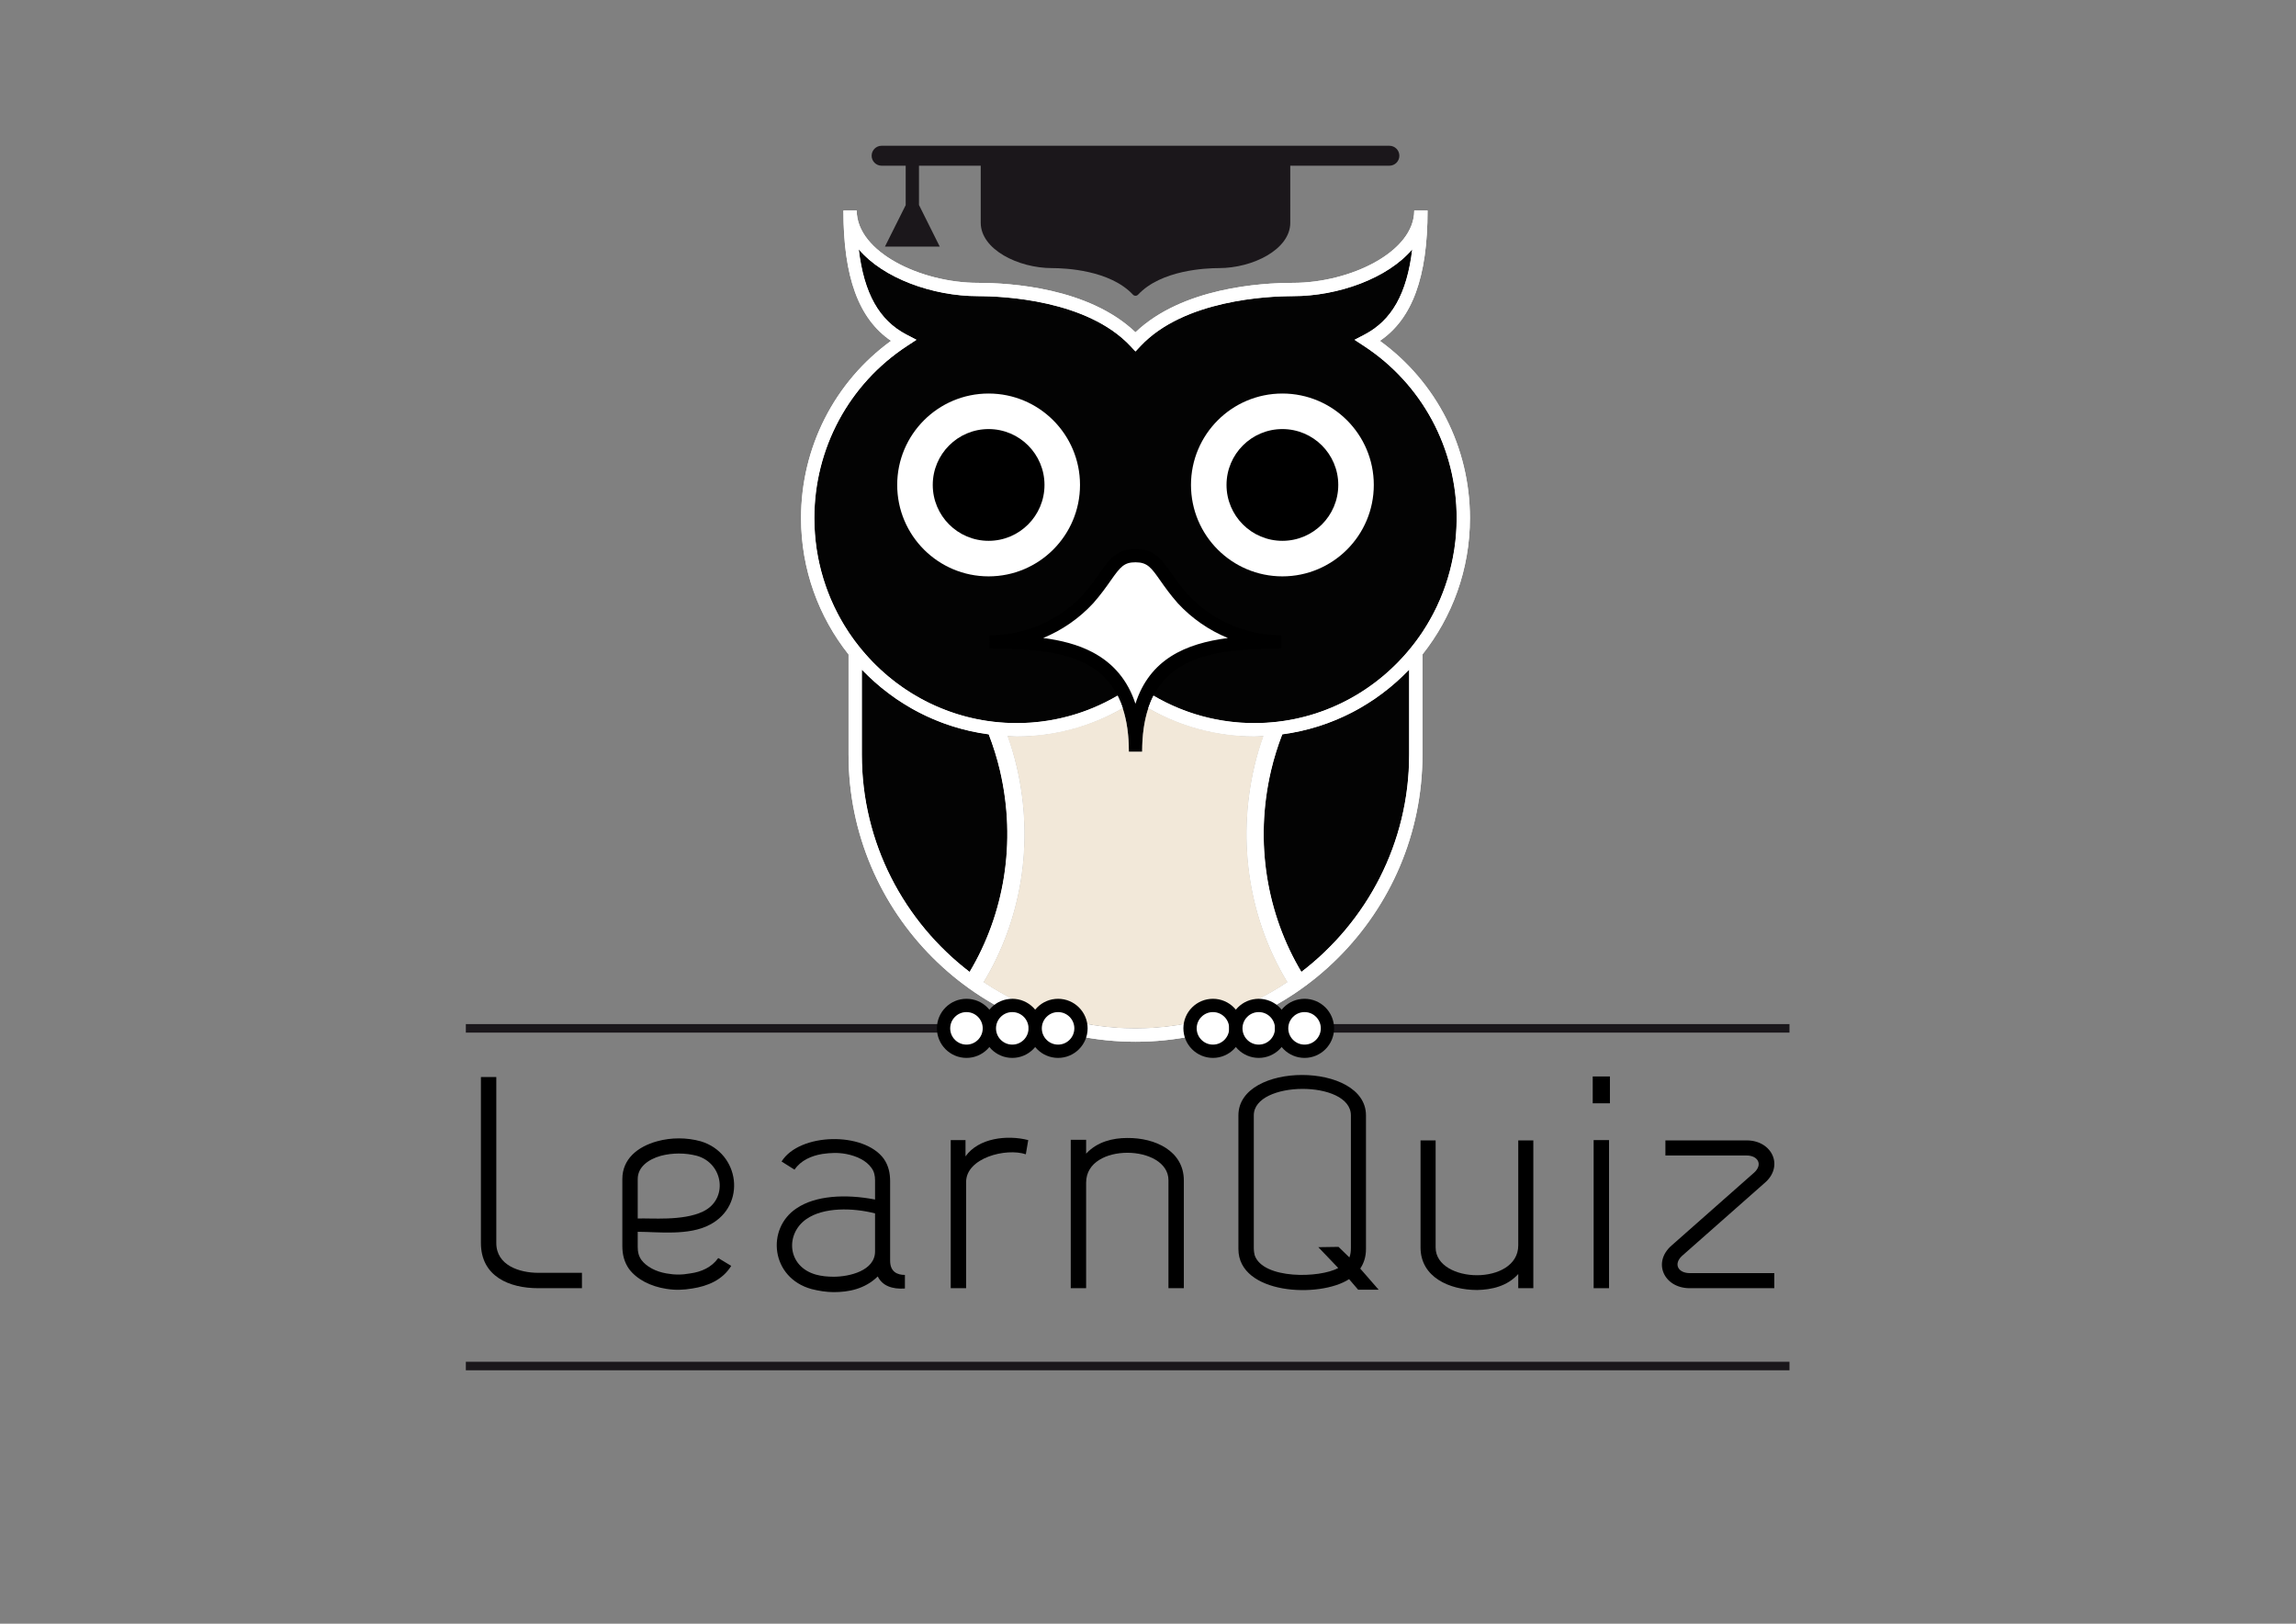 <?xml version="1.0" encoding="utf-8"?>
<!-- Generator: Adobe Illustrator 14.0.0, SVG Export Plug-In . SVG Version: 6.00 Build 43363)  -->
<!DOCTYPE svg PUBLIC "-//W3C//DTD SVG 1.1//EN" "http://www.w3.org/Graphics/SVG/1.1/DTD/svg11.dtd">
<svg version="1.1"
	 xmlns:x="http://ns.adobe.com/Extensibility/1.0/" xmlns:i="http://ns.adobe.com/AdobeIllustrator/10.0/" xmlns:graph="http://ns.adobe.com/Graphs/1.0/" i:viewOrigin="0 595.2803" i:rulerOrigin="0 0" i:pageBounds="0 595.2803 841.8896 0"
	 xmlns="http://www.w3.org/2000/svg" xmlns:xlink="http://www.w3.org/1999/xlink" xmlns:a="http://ns.adobe.com/AdobeSVGViewerExtensions/3.0/"
	 x="0px" y="0px" width="841.89px" height="595.28px" viewBox="0 0 841.89 595.28" enable-background="new 0 0 841.89 595.28"
	 xml:space="preserve">
<rect x="0" y="0" width="841.89" height="595.28" fill="#808080" stroke="none"/>
<g id="Calque_1" i:knockout="Off" i:layer="yes" i:dimmedPercent="50" i:rgbTrio="#4F008000FFFF">
	<line i:knockout="Off" fill="none" stroke="#1A171B" stroke-width="3.127" x1="170.814" y1="377.01" x2="656.164" y2="377.01"/>
	<line i:knockout="Off" fill="none" stroke="#1A171B" stroke-width="3.127" x1="170.814" y1="500.805" x2="656.164" y2="500.805"/>
	<g i:knockout="Off">
		<path i:knockout="Off" d="M213.386,466.634v5.64h-16.034c-10.616,0-21.011-4.312-21.011-16.587c0-20.236,0-40.583,0-60.819h5.64
			v60.819c0,8.293,8.625,10.947,15.371,10.947H213.386z"/>
		<path i:knockout="Off" d="M233.839,457.234c0,1.77,0.332,3.207,1.327,4.645c1.88,2.543,5.308,4.312,9.178,4.977
			c2.986,0.553,5.75,0.553,8.736,0c4.091-0.554,7.851-2.212,10.284-5.64l4.755,2.875c-3.207,5.197-8.625,7.408-14.265,8.293
			c-3.317,0.553-6.303,0.664-9.621,0.11c-5.639-0.884-10.726-3.428-13.601-7.298c-1.77-2.543-2.433-5.308-2.433-8.404v-24.549
			c0-7.298,5.529-11.832,12.717-13.822c5.197-1.438,10.837-1.438,16.034,0c14.375,4.312,16.809,23.443,3.428,30.521
			c-7.741,4.201-19.13,2.653-26.54,2.653V457.234z M233.839,446.729c4.755-0.222,16.477,0.995,23.886-2.544
			c9.399-4.423,7.63-17.692-2.212-20.457c-4.202-1.105-8.957-1.105-13.159,0c-4.755,1.327-8.515,4.202-8.515,8.515V446.729z"/>
		<path i:knockout="Off" d="M320.861,432.686c0-1.658-0.332-3.207-1.327-4.533c-1.88-2.654-5.308-4.312-9.289-5.088
			c-2.985-0.553-5.64-0.441-8.736,0c-3.981,0.664-7.851,2.322-10.173,5.751l-4.755-2.985c6.524-10.506,30.188-11.059,37.487-0.996
			c1.769,2.544,2.322,5.309,2.322,8.294v29.083c0,4.091,2.654,5.197,5.418,5.197v4.976c-4.645,0.332-8.294-0.995-9.953-4.423
			c-4.755,4.645-10.726,5.75-16.145,5.75c-2.654,0-5.418-0.442-8.072-1.105c-15.039-4.092-16.808-22.227-5.529-29.636
			c6.856-4.645,17.804-5.308,28.751-3.207V432.686z M320.861,444.85c-8.183-2.102-18.909-2.322-25.212,2.101
			c-7.74,5.419-7.077,17.361,3.539,20.347c1.991,0.554,4.202,0.774,6.524,0.774c5.75,0,15.149-2.212,15.149-9.289V444.85z"/>
		<path i:knockout="Off" d="M348.612,472.273v-24.659v-14.155v-15.48h5.418v5.971c4.755-6.744,15.26-7.961,23.001-5.971
			l-0.885,5.197c-7.298-2.433-21.895,1.327-21.895,10.174v38.924H348.612z"/>
		<path i:knockout="Off" d="M428.446,472.273v-39.588c0-6.523-7.52-10.062-15.039-10.062s-15.149,3.428-15.149,10.947v38.703h-5.64
			v-54.406h5.64v5.088c4.091-4.424,9.842-5.75,15.039-5.75c10.284-0.111,20.789,4.754,20.789,15.592v39.477H428.446z"/>
		<path i:knockout="Off" d="M454.097,408.91c0-19.793,46.775-19.683,46.775,0v48.988c0,2.875-0.774,5.197-2.101,7.188l6.745,7.74
			h-7.52l-3.317-3.87c-10.837,7.077-40.583,5.64-40.583-11.058V408.91z M483.4,457.234l7.409-0.11l3.98,3.87
			c0.442-1.105,0.553-2.322,0.553-3.538V408.91c0-13.048-35.606-12.826-35.606,0v48.546c0,1.326,0.221,2.322,0.332,2.764
			c3.096,8.847,23.885,8.404,30.631,4.645L483.4,457.234z"/>
		<path i:knockout="Off" d="M526.41,418.089v39.256c0,6.635,7.63,10.174,15.149,10.174s15.149-3.539,15.149-10.947v-38.482h5.529
			v54.185h-5.529v-5.197c-4.091,4.534-9.841,5.75-15.038,5.86c-10.284,0-20.79-4.755-20.79-15.592v-39.256H526.41z"/>
		<path i:knockout="Off" d="M584.018,394.646h6.303v9.842h-6.303V394.646z M584.35,417.979h5.64v54.295h-5.64V417.979z"/>
		<path i:knockout="Off" d="M610.666,418.089h29.967c9.289,0.11,13.602,9.62,6.303,15.702l-30.188,26.65
			c-3.206,2.985-1.438,6.303,2.876,6.303h30.962v5.529h-31.184c-9.289-0.11-13.602-9.51-6.414-15.702l30.188-26.65
			c3.317-2.985,1.438-6.303-2.764-6.303h-29.746V418.089z"/>
	</g>
	<g i:knockout="Off">
		<path fill="#FFFFFF" d="M505.966,124.957c11.906-8.089,17.482-23.411,17.482-47.765h-4.873c0,15.175-23.486,26.514-44.48,26.514
			c-11.877,0-40.646,1.808-57.739,18.12c-17.092-16.312-45.862-18.12-57.739-18.12c-20.994,0-44.481-11.339-44.481-26.514h-4.873
			c0,24.354,5.577,39.676,17.482,47.765c-20.746,15.056-33.014,39.066-33.014,64.99c0,18.91,6.543,36.278,17.416,49.982v36.769
			c0,58.022,47.194,105.218,105.208,105.218c58.019,0,105.216-47.193,105.216-105.218v-36.769
			c10.873-13.704,17.416-31.072,17.416-49.982C538.989,164.023,526.718,140.013,505.966,124.957z M316.021,276.698v-31.182
			c12.134,12.705,28.379,21.308,46.533,23.708c1.651,4.281,3.036,8.688,4.097,13.214c6.224,26.6,1.399,52.941-11.116,73.884
			C331.571,337.967,316.021,309.15,316.021,276.698z M360.616,360.075c13.562-22.374,18.782-50.606,12.125-79.066
			c-0.895-3.819-2.018-7.556-3.321-11.215c1.123,0.047,2.217,0.176,3.35,0.176c15.584,0,30.616-4.597,43.587-13.31
			c12.971,8.713,28.007,13.31,43.585,13.31c1.139,0,2.238-0.129,3.359-0.176c-1.303,3.659-2.422,7.396-3.316,11.215
			c-6.656,28.46-1.436,56.692,12.121,79.066c-15.955,10.706-35.131,16.968-55.75,16.968
			C395.743,377.043,376.571,370.781,360.616,360.075z M516.702,276.698c0,32.447-15.551,61.265-39.514,79.617
			c-12.516-20.941-17.336-47.284-11.111-73.879c1.062-4.525,2.441-8.938,4.098-13.214c18.148-2.403,34.395-11.003,46.527-23.708
			V276.698z M516.702,238.236c-13.613,16.397-33.994,26.861-56.76,26.861c-15.135,0-29.721-4.625-42.183-13.386l-1.404-0.98
			l-1.399,0.98c-12.458,8.761-27.047,13.386-42.188,13.386c-22.754,0-43.135-10.463-56.749-26.861
			c-1.737-2.094-3.369-4.264-4.873-6.538c-7.918-11.949-12.543-26.309-12.543-41.75c0-25.567,12.7-49.154,33.975-63.097l3.474-2.274
			l-3.683-1.922c-9.969-5.196-15.57-15.051-17.482-31.244c8.917,10.554,27.009,17.168,43.729,17.168
			c9.098,0,40.023,1.323,55.959,18.377l1.78,1.903l1.78-1.903c15.936-17.054,46.859-18.377,55.959-18.377
			c16.721,0,34.812-6.614,43.729-17.168c-1.912,16.193-7.514,26.048-17.48,31.244l-3.684,1.922l3.473,2.274
			c21.279,13.942,33.984,37.53,33.984,63.097c0,15.441-4.625,29.802-12.543,41.75C520.071,233.972,518.438,236.142,516.702,238.236z
			"/>
		<g i:knockout="Off">
			<g i:knockout="Off">
				<path fill="#1B171B" d="M509.46,53.438H323.263c-2.018,0-3.654,1.637-3.654,3.655s1.637,3.654,3.654,3.654h8.836v14.456
					l-7.609,15.198h15.879h4.211l-7.609-15.246V60.747h22.641V81.66c0,9.802,13.78,16.631,26.152,16.631
					c4.82,0,21.213,0.704,29.659,9.735c0.243,0.262,0.585,0.409,0.942,0.409s0.7-0.147,0.942-0.409
					c8.446-9.031,24.835-9.735,29.654-9.735c12.372,0,26.151-6.829,26.151-16.631V60.747h36.346c2.018,0,3.654-1.637,3.654-3.654
					S511.478,53.438,509.46,53.438z"/>
			</g>
			<g i:knockout="Off">
				<path fill="#030303" d="M416.361,250.726l1.404,0.985c12.458,8.76,27.042,13.391,42.183,13.391
					c40.898,0,74.178-33.713,74.178-75.154c0-25.562-12.703-49.149-33.986-63.097l-3.48-2.274l3.689-1.922
					c9.969-5.196,15.562-15.046,17.477-31.244c-8.916,10.554-27.008,17.168-43.729,17.168c-9.1,0-40.02,1.323-55.955,18.377
					l-1.78,1.903l-1.779-1.903c-15.936-17.054-46.861-18.377-55.959-18.377c-16.726,0-34.812-6.614-43.73-17.168
					c1.908,16.193,7.514,26.048,17.478,31.244l3.688,1.922l-3.479,2.274c-21.27,13.942-33.975,37.53-33.975,63.097
					c0,41.441,33.271,75.154,74.169,75.154c15.142,0,29.726-4.631,42.184-13.391L416.361,250.726L416.361,250.726z"/>
			</g>
			<path fill="#FFFFFF" d="M503.739,177.785c0,18.51-15.008,33.518-33.518,33.518c-18.512,0-33.514-15.008-33.514-33.518
				c0-18.511,15.002-33.509,33.514-33.509C488.731,144.276,503.739,159.274,503.739,177.785z"/>
			<path d="M490.712,177.785c0,11.315-9.176,20.489-20.494,20.489c-11.307,0-20.48-9.174-20.48-20.489
				c0-11.306,9.174-20.48,20.48-20.48C481.536,157.304,490.712,166.479,490.712,177.785z"/>
			<g i:knockout="Off">
				<path fill="#FFFFFF" d="M396.014,177.785c0,18.51-15.008,33.518-33.519,33.518c-18.51,0-33.513-15.008-33.513-33.518
					c0-18.511,15.003-33.509,33.513-33.509C381.006,144.276,396.014,159.274,396.014,177.785z"/>
				<path d="M382.99,177.785c0,11.315-9.174,20.489-20.49,20.489c-11.306,0-20.48-9.174-20.48-20.489
					c0-11.306,9.174-20.48,20.48-20.48C373.816,157.304,382.99,166.479,382.99,177.785z"/>
			</g>
			<g i:knockout="Off">
				<path fill="#FFFFFF" d="M416.361,275.599c0-37.868,27.208-40.237,53.513-40.237c-14.305,0-27.189-6.101-36.191-15.836
					c-8.619-9.764-9.061-15.816-17.322-15.816c-8.256,0-8.698,6.053-17.315,15.816c-9.003,9.736-21.889,15.836-36.192,15.836
					C389.157,235.362,416.366,237.731,416.361,275.599z"/>
				<path d="M418.797,275.599h-4.873c0.005-16.107-5.096-26.628-15.588-32.167c-9.855-5.196-23.483-5.634-35.483-5.634v-4.873
					c13.019,0,25.557-5.486,34.403-15.056c2.593-2.94,4.416-5.529,6.014-7.813c3.588-5.101,6.177-8.784,13.09-8.784
					c6.918,0,9.512,3.688,13.095,8.789c1.604,2.284,3.421,4.873,6.053,7.852c8.808,9.526,21.351,15.013,34.366,15.013v4.873
					C442.956,237.798,418.797,240.691,418.797,275.599L418.797,275.599L418.797,275.599z M382.515,233.896
					c6.462,0.837,12.714,2.389,18.096,5.229c7.708,4.068,12.919,10.312,15.727,18.886c5.215-16.292,18.349-22.103,33.913-24.097
					c-6.909-2.836-13.2-7.157-18.357-12.733c-2.851-3.226-4.83-6.053-6.425-8.318c-3.335-4.749-4.72-6.719-9.108-6.719
					c-4.183,0-5.515,1.613-9.103,6.719c-1.589,2.265-3.578,5.092-6.386,8.275C395.705,226.73,389.414,231.055,382.515,233.896
					L382.515,233.896z"/>
			</g>
		</g>
		<g i:knockout="Off">
			<path fill="#030303" d="M516.702,276.698v-31.182c-0.467,0.495-1,0.928-1.479,1.409c-0.742,0.737-1.504,1.451-2.275,2.16
				c-1.051,0.966-2.113,1.922-3.217,2.831c-0.746,0.619-1.527,1.204-2.299,1.794c-1.207,0.923-2.412,1.842-3.672,2.698
				c-0.641,0.433-1.307,0.828-1.961,1.242c-1.457,0.928-2.912,1.851-4.428,2.684c-0.166,0.09-0.342,0.162-0.504,0.252
				c-8.08,4.358-16.986,7.31-26.418,8.589c-0.086,0.016-0.172,0.038-0.258,0.049c-1.627,4.297-3.055,8.688-4.115,13.214
				c-6.229,26.595-1.402,52.938,11.111,73.879C501.151,337.963,516.702,309.146,516.702,276.698z"/>
			<path fill="#030303" d="M366.65,282.437c-1.056-4.525-2.484-8.917-4.121-13.214c-0.057-0.011-0.119-0.023-0.181-0.033
				c-9.631-1.299-18.71-4.325-26.923-8.817c-0.005-0.005-0.01-0.005-0.019-0.01c-1.618-0.885-3.169-1.865-4.72-2.864
				c-0.552-0.353-1.114-0.681-1.656-1.047c-1.342-0.909-2.626-1.885-3.911-2.874c-0.686-0.523-1.375-1.042-2.046-1.594
				c-1.17-0.966-2.303-1.979-3.421-3.017c-0.699-0.642-1.385-1.29-2.06-1.956c-0.514-0.509-1.076-0.971-1.57-1.494v31.182
				c0,32.452,15.55,61.269,39.514,79.622C368.049,335.379,372.874,309.036,366.65,282.437z"/>
			<path fill="#F2E8D9" d="M459.985,281.009c0.891-3.819,2.062-7.542,3.346-11.21c-1.127,0.053-2.234,0.177-3.379,0.177
				c-1.836,0-3.664-0.076-5.49-0.21c-0.666-0.042-1.332-0.134-1.998-0.194c-1.096-0.105-2.18-0.215-3.266-0.367
				c-0.961-0.128-1.907-0.305-2.858-0.471c-0.747-0.133-1.499-0.268-2.246-0.419c-1.128-0.237-2.245-0.504-3.364-0.785
				c-0.522-0.138-1.047-0.275-1.57-0.419c-1.256-0.347-2.502-0.724-3.734-1.132c-0.328-0.114-0.662-0.229-0.995-0.349
				c-1.38-0.476-2.75-0.984-4.102-1.542c-0.076-0.027-0.152-0.062-0.224-0.095c-3.08-1.275-6.097-2.722-9.009-4.396
				c-1.542,4.609-2.293,9.872-2.293,16.002h-4.873c0-6.139-0.757-11.405-2.298-16.008c-2.841,1.633-5.777,3.04-8.77,4.298
				c-0.181,0.075-0.361,0.155-0.542,0.231c-1.285,0.528-2.588,1.004-3.892,1.461c-0.405,0.144-0.804,0.286-1.208,0.419
				c-1.181,0.392-2.37,0.752-3.569,1.085c-0.58,0.162-1.161,0.314-1.741,0.462c-1.076,0.271-2.146,0.528-3.227,0.752
				c-0.794,0.166-1.589,0.305-2.389,0.447c-0.914,0.161-1.822,0.328-2.741,0.456c-1.123,0.157-2.25,0.268-3.378,0.376
				c-0.638,0.059-1.266,0.145-1.903,0.187c-1.827,0.134-3.654,0.21-5.491,0.21c-1.142,0-2.255-0.124-3.388-0.177
				c1.29,3.668,2.456,7.391,3.35,11.21c6.662,28.46,1.437,56.696-12.125,79.071c15.955,10.701,35.126,16.963,55.74,16.963
				c20.618,0,39.79-6.262,55.75-16.968C458.55,337.701,453.329,309.469,459.985,281.009z"/>
		</g>
		<g i:knockout="Off">
			<path fill="#FFFFFF" d="M505.966,124.962c11.906-8.094,17.482-23.421,17.482-47.77h-4.873c0,15.175-23.486,26.514-44.48,26.514
				c-11.877,0-40.646,1.808-57.739,18.125c-17.092-16.312-45.862-18.125-57.739-18.125c-20.994,0-44.481-11.339-44.481-26.514
				h-4.873c0,24.354,5.577,39.681,17.482,47.77c-20.746,15.046-33.014,39.062-33.014,64.985c0,18.905,6.543,36.273,17.416,49.987
				v36.764c0,58.022,47.194,105.218,105.208,105.218c58.019,0,105.216-47.193,105.216-105.218v-36.764
				c10.873-13.714,17.416-31.082,17.416-49.987C538.989,164.023,526.718,140.008,505.966,124.962z M316.021,276.698v-31.182
				c12.134,12.705,28.379,21.313,46.533,23.711c1.651,4.281,3.036,8.688,4.097,13.209c6.224,26.6,1.399,52.941-11.116,73.889
				C331.571,337.967,316.021,309.15,316.021,276.698z M516.702,276.698c0,32.452-15.551,61.269-39.514,79.617
				c-12.516-20.938-17.336-47.279-11.111-73.879c1.062-4.521,2.441-8.938,4.098-13.209c18.148-2.408,34.395-11.012,46.527-23.711
				V276.698z M516.702,238.231c-13.613,16.407-33.994,26.866-56.76,26.866c-13.076,0-25.742-3.47-36.981-10.06
				c-0.718,1.399-1.337,2.926-1.879,4.554c11.844,6.81,25.139,10.378,38.86,10.378c1.139,0,2.238-0.124,3.359-0.171
				c-1.303,3.654-2.422,7.396-3.316,11.21c-6.656,28.466-1.436,56.692,12.121,79.066c-15.955,10.706-35.131,16.968-55.75,16.968
				c-20.614,0-39.785-6.262-55.74-16.968c13.562-22.374,18.782-50.602,12.125-79.066c-0.895-3.814-2.018-7.556-3.321-11.21
				c1.123,0.047,2.217,0.171,3.35,0.171c13.743,0,27.047-3.577,38.896-10.396c-0.533-1.617-1.175-3.117-1.903-4.535
				c-11.239,6.59-23.906,10.06-36.992,10.06c-22.754,0-43.135-10.458-56.749-26.867c-1.737-2.084-3.369-4.254-4.873-6.528
				c-7.918-11.954-12.543-26.314-12.543-41.755c0-25.567,12.7-49.154,33.975-63.092l3.474-2.284l-3.683-1.917
				c-9.969-5.196-15.57-15.051-17.482-31.239c8.917,10.549,27.009,17.164,43.729,17.164c9.098,0,40.023,1.328,55.959,18.372
				l1.78,1.908l1.78-1.908c15.936-17.044,46.859-18.372,55.959-18.372c16.721,0,34.812-6.614,43.729-17.164
				c-1.912,16.188-7.514,26.043-17.48,31.239l-3.684,1.917l3.473,2.284c21.279,13.938,33.984,37.525,33.984,63.092
				c0,15.441-4.625,29.802-12.543,41.755C520.071,233.972,518.438,236.147,516.702,238.231z"/>
		</g>
		<g i:knockout="Off">
			<g i:knockout="Off">
				<path fill="#FFFFFF" stroke="#000000" stroke-width="4.873" d="M362.777,377.006c0,4.635-3.759,8.402-8.394,8.402
					c-4.635,0-8.403-3.769-8.403-8.402c0-4.635,3.769-8.395,8.403-8.395C359.017,368.611,362.777,372.371,362.777,377.006z"/>
				<path fill="#FFFFFF" stroke="#000000" stroke-width="4.873" d="M379.574,377.006c0,4.635-3.759,8.402-8.394,8.402
					c-4.645,0-8.403-3.769-8.403-8.402c0-4.635,3.759-8.395,8.403-8.395C375.815,368.611,379.574,372.371,379.574,377.006z"/>
				<path fill="#FFFFFF" stroke="#000000" stroke-width="4.873" d="M396.371,377.006c0,4.635-3.769,8.402-8.403,8.402
					c-4.635,0-8.394-3.769-8.394-8.402c0-4.635,3.759-8.395,8.394-8.395C392.602,368.611,396.371,372.371,396.371,377.006z"/>
			</g>
			<g i:knockout="Off">
				<path fill="#FFFFFF" stroke="#000000" stroke-width="4.873" d="M453.157,377.006c0,4.635-3.769,8.402-8.402,8.402
					s-8.395-3.769-8.395-8.402c0-4.635,3.76-8.395,8.395-8.395S453.157,372.371,453.157,377.006z"/>
				<path fill="#FFFFFF" stroke="#000000" stroke-width="4.873" d="M469.946,377.006c0,4.635-3.76,8.402-8.395,8.402
					s-8.395-3.769-8.395-8.402c0-4.635,3.76-8.395,8.395-8.395S469.946,372.371,469.946,377.006z"/>
				<path fill="#FFFFFF" stroke="#000000" stroke-width="4.873" d="M486.743,377.006c0,4.635-3.76,8.402-8.395,8.402
					s-8.402-3.769-8.402-8.402c0-4.635,3.77-8.395,8.402-8.395C482.983,368.611,486.743,372.371,486.743,377.006z"/>
			</g>
		</g>
	</g>
</g>
</svg>
